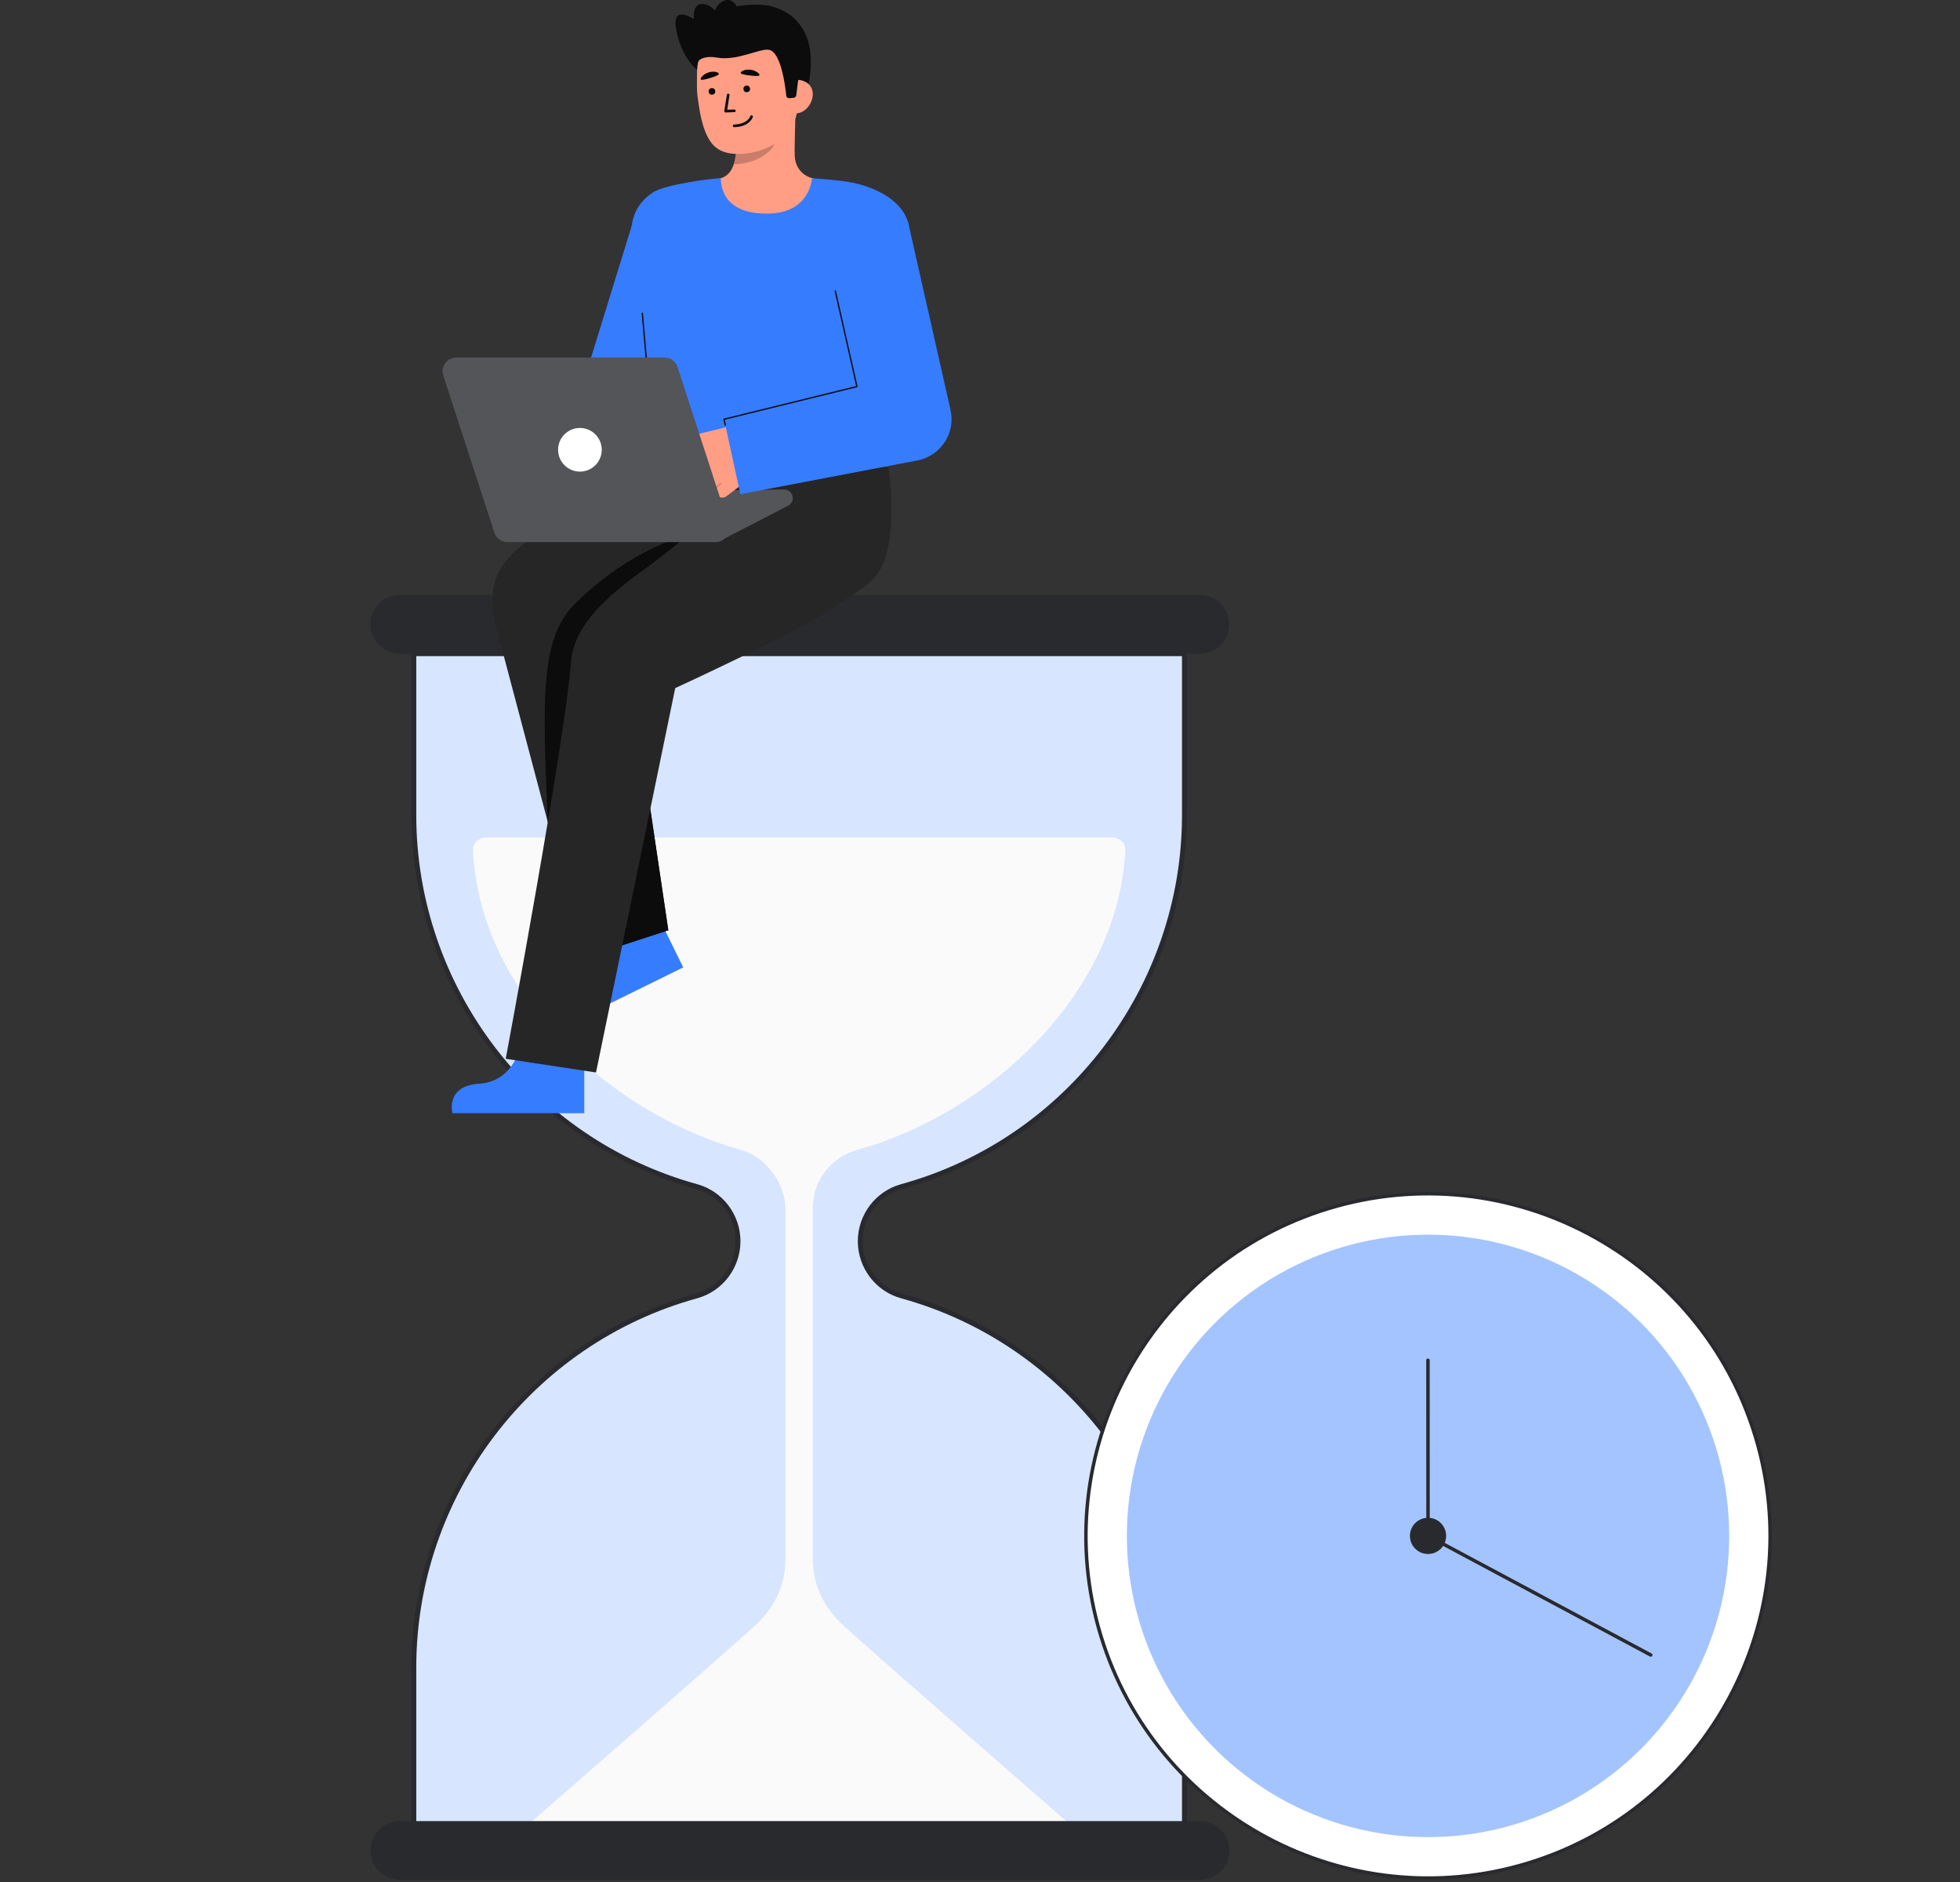 <svg id="Layer_2" data-name="Layer 2" xmlns="http://www.w3.org/2000/svg" viewBox="0 0 805.177 773.007" style="width: 100%; height: 100%;">
  <rect x="0" y="0" width="805.177" height="773.007" fill="#333333" stroke="none"/>
  <g id="Layer_2-2" data-name="Layer 2">
    <g>
      <path d="m126.601,773.007c-84.328,0-145.523-81.195-121.228-161.947,13.739-45.667,41.035-90.225,92.942-117.251,142.043-73.957,129.531-53.678,196.489-177.956,66.958-124.278,248.424-153.76,343.511-66.218,134.489,123.818,44.022,222.457,129.13,307.565.887.887,1.761,1.778,2.624,2.674,76.895,79.847,19.032,213.132-91.821,213.132H126.601Z" fill="#292a2e" opacity=".03"></path>
      <g>
        <path d="m486.571,334.729v-66.242s-316.568,0-316.568,0v66.241c0,72.826,49.183,134.154,116.144,152.603,10.085,2.778,17.032,12.007,17.032,22.468,0,10.462-6.948,19.691-17.032,22.469-66.962,18.448-116.144,79.778-116.144,152.603v66.242s316.568,0,316.568,0v-66.242c0-72.823-49.183-134.154-116.144-152.603-10.085-2.778-17.033-12.006-17.033-22.469,0-10.461,6.948-19.689,17.033-22.468,66.961-18.448,116.144-79.777,116.144-152.602" fill="#367cff"></path>
        <path d="m486.571,334.729v-66.242s-316.568,0-316.568,0v66.241c0,72.826,49.183,134.154,116.144,152.603,10.085,2.778,17.032,12.007,17.032,22.468,0,10.462-6.948,19.691-17.032,22.469-66.962,18.448-116.144,79.778-116.144,152.603v66.242s316.568,0,316.568,0v-66.242c0-72.823-49.183-134.154-116.144-152.603-10.085-2.778-17.033-12.006-17.033-22.469,0-10.461,6.948-19.689,17.033-22.468,66.961-18.448,116.144-79.777,116.144-152.602" fill="#fff" opacity=".8"></path>
        <path d="m487.571,752.112H169.004v-67.242c0-71.46,48.062-134.609,116.878-153.567,9.596-2.644,16.298-11.487,16.298-21.505s-6.702-18.86-16.298-21.503c-68.816-18.96-116.878-82.109-116.878-153.567v-67.241h318.567v67.242c0,71.458-48.062,134.607-116.878,153.565-9.597,2.644-16.299,11.487-16.299,21.504s6.702,18.861,16.299,21.505c68.816,18.959,116.878,82.109,116.878,153.567v67.242Zm-316.567-2h314.567v-65.242c0-70.561-47.458-132.917-115.409-151.639-10.461-2.882-17.768-12.518-17.768-23.433s7.307-20.55,17.768-23.432c67.951-18.721,115.409-81.076,115.409-151.638v-65.242H171.004v65.241c0,70.561,47.458,132.917,115.409,151.639,10.461,2.881,17.767,12.517,17.767,23.432s-7.306,20.551-17.767,23.433c-67.951,18.72-115.409,81.076-115.409,151.639v65.242Z" fill="#292a2e"></path>
        <path d="m504.962,256.429c0,3.331-1.352,6.342-3.534,8.53-2.12,2.114-5.033,3.454-8.253,3.521-.092.006-.178.006-.27.006H164.206c-.092,0-.178,0-.27-.006-6.533-.141-11.787-5.482-11.787-12.051,0-3.331,1.352-6.342,3.534-8.53,2.182-2.175,5.199-3.527,8.524-3.527h328.699c6.656,0,12.057,5.396,12.057,12.057Z" fill="#292a2e"></path>
        <path d="m333.879,639.993l.002-143.171c0-15.614,11.637-22.675,17.712-24.355,56.014-15.414,108.125-65.66,110.686-123.378.137-3.095-2.583-5.134-5.681-5.134H199.972c-3.098.003-5.818,2.039-5.681,5.134,2.561,57.717,54.672,107.963,110.686,123.378,7.927,2.193,17.716,11.907,17.716,24.714l-.002,142.822c0,10.298-3.879,19.046-11.161,26.328-6.014,6.014-96.561,84.78-96.561,84.78h226.632s-91.385-79.666-96.417-84.697c-7.282-7.282-11.305-16.123-11.305-26.421Z" fill="#fafafa"></path>
        <path d="m505.047,760.017c0,3.331-1.352,6.342-3.534,8.53-2.12,2.114-5.033,3.454-8.253,3.521-.092.006-.178.006-.27.006H164.291c-.092,0-.178,0-.27-.006-6.533-.141-11.787-5.482-11.787-12.051,0-3.331,1.352-6.342,3.534-8.53,2.182-2.175,5.199-3.527,8.524-3.527h328.699c6.656,0,12.057,5.396,12.057,12.057Z" fill="#292a2e"></path>
      </g>
      <g>
        <circle cx="586.641" cy="630.818" r="140.527" fill="#fff"></circle>
        <path d="m627.635,765.979c-74.528,22.604-153.551-19.639-176.155-94.167-22.604-74.528,19.639-153.55,94.167-176.154,74.528-22.604,153.55,19.639,176.154,94.167,22.604,74.528-19.639,153.55-94.167,176.154Zm-81.573-268.956c-73.775,22.376-115.592,100.6-93.216,174.376,22.376,73.775,100.601,115.592,174.376,93.216,73.775-22.376,115.592-100.6,93.216-174.376s-100.6-115.592-174.375-93.216Z" fill="#292a2e"></path>
        <circle cx="586.641" cy="630.818" r="123.722" fill="#367cff" opacity=".45"></circle>
        <circle cx="586.641" cy="630.818" r="7.439" fill="#292a2e"></circle>
        <path d="m678.348,680.424c-.175.053-.369.039-.543-.054l-91.5-48.924c-.232-.124-.377-.366-.377-.629l-.031-72.134c0-.393.319-.712.713-.713.394,0,.713.319.713.713l.031,71.707,91.123,48.723c.347.186.478.618.293.965-.093.174-.247.293-.422.346Z" fill="#292a2e"></path>
      </g>
      <g>
        <g>
          <path d="m214.06,429.098s-2.92,15.139-17.095,15.982c-14.174.844-11.101,12.135-11.101,12.135h54.166v-27.062s-25.971-1.056-25.971-1.056Z" fill="#367cff"></path>
          <path d="m244.964,383.565s4.062,14.873-8.284,21.887c-12.346,7.014-4.604,15.789-4.604,15.789l48.603-23.91-11.946-24.283-23.77,10.516Z" fill="#367cff"></path>
          <path d="m239.822,393.395l-36.623-138.18c-2.779-15.265,1.404-21.882,7.849-28.31,11.322-11.293,58.236-35.329,58.236-35.329l56.282-.154c14.923,0,29.595,14.716,29.595,29.639,0,14.923-15.171,27.579-30.095,27.579l-69.307,6.916,18.787,126.523-34.723,11.316Z" fill="#262626"></path>
          <polygon points="274.545 382.08 267.149 332.269 229.679 355.127 239.822 393.395 274.545 382.08" fill="#0c0c0c"></polygon>
          <path d="m283.039,219.538s-23.659,5.273-47.092,28.705c-14.207,14.207-13.042,39.917-10.911,89.365l23.273-34.375,25.526-46.038,9.204-37.657Z" fill="#0c0c0c"></path>
          <path d="m364.958,191.406l-38.222-.18-.015.503h-11.574s-28.99,26.678-52.332,43.488c-16.978,12.227-27.335,23.885-28.231,36.59-2.185,30.971-26.825,163.059-26.825,163.059l37.083,5.615,32.541-157.856s50.887-23.458,62.657-31.622c11.083-7.687,18.912-10.659,22.579-19.048,6.334-14.489,2.338-40.55,2.338-40.55Z" fill="#262626"></path>
        </g>
        <path d="m322.077,201.034l-62.007.821,34.783,20.774,28.943-14.946c3.261-1.75,1.982-6.699-1.718-6.65Z" fill="#292a2e"></path>
        <path d="m322.077,201.034l-62.007.821,34.783,20.774,28.943-14.946c3.261-1.75,1.982-6.699-1.718-6.65Z" fill="#fff" opacity=".2"></path>
        <path d="m260.425,89.794l-17.537,56.828-35.129,45.994,20.521,23.557,41.793-46.647c1.849-1.463,3.412-3.441,4.377-5.775l.651-1.576,24.138-58.405-38.814-13.975Z" fill="#367cff"></path>
        <g>
          <g>
            <path id="sk" d="m291.485,74.38c.11-.014,1.325,20.147,24.746,18.389,16.215-1.215,21.996-18.418,22.368-18.418-1.748-.372-3.909-.935-4.767-1.129-2.853-.643-6.414-2.997-7.237-7.955-.474-2.858.33-17.478.083-20.369l-24.889,5.555c.348,6.107,2.782,20.264-5.749,22.769-1.42.414-2.949.795-4.554,1.158Z" fill="#ff9e85"></path>
            <path id="sh" d="m301.439,67.437c.353-1.125.562-2.104.749-3.863.333-3.146.156-6.038-.163-8.985,5.028-.669,9.855-2.784,13.756-6.027.462,1.707,3.004,9.165,2.3,10.787-1.33,3.066-7.581,8.087-16.642,8.087Z" fill="#0c0c0c" opacity=".22"></path>
            <g>
              <path d="m286.639,28.945s-7.142-5.308-8.994-17.634c-1.434-9.544,7.425-3.42,7.425-3.42,0,0-.966-6.882,4.057-6.236,5.022.646,7.889,7.862,7.889,7.862" fill="#0c0c0c"></path>
              <path d="m315.076,2.267s24.924,2.484,16.174,36.297l-2.203.164-4.471.333" fill="#0c0c0c"></path>
              <path d="m306.157,63.063c9.812-.954,21.518-7.246,21.588-20.576l.063-12.028c.07-13.33-6.875-24.172-19.425-24.238h0c-12.551-.066-21.988,10.691-22.058,24.021l-.028,5.325c-.006,1.096.099,3.064.44,5.462.679,4.785,1.732,12.06,5.02,16.962,3.104,4.628,8.132,5.682,14.401,5.072Z" fill="#ff9e85"></path>
              <g>
                <g>
                  <circle id="e1_eye" cx="292.471" cy="37.542" r="1.368" transform="translate(-2.362 42.243) rotate(-8.228)" fill="#0a0a0a"></circle>
                  <g id="e1_n">
                    <path d="m301.752,46.049c.274-.04.479-.281.468-.563-.012-.302-.266-.537-.569-.525l-2.913.115.937-5.987c.046-.299-.158-.579-.457-.625-.298-.047-.578.157-.625.456l-1.04,6.644c-.025.162.023.326.132.449s.267.189.43.183l3.578-.141c.019,0,.039-.003.057-.005Z" fill="#0a0a0a"></path>
                  </g>
                  <g id="e1_m">
                    <path d="m303.276,52.093c4.911-.71,5.943-3.889,5.989-4.038.088-.289-.074-.595-.363-.684-.287-.089-.592.073-.683.36-.043.135-1.121,3.266-6.619,3.402-.309.006-.542.259-.534.561.008.302.259.541.561.534.593-.015,1.142-.062,1.649-.135Z" fill="#0a0a0a"></path>
                  </g>
                  <path id="e1_eb" d="m304.255,29.922c-.072.422,1.484.814,3.628,1.068s4.071.383,4.137-.146c.084-.668-1.673-1.96-3.817-2.214s-3.835.628-3.948,1.292Z" fill="#0a0a0a"></path>
                  <circle id="e1_eye-2" data-name="e1_eye" cx="306.769" cy="36.512" r="1.369" transform="translate(-2.068 44.279) rotate(-8.228)" fill="#0a0a0a"></circle>
                </g>
                <path id="e1_eb-2" data-name="e1_eb" d="m287.845,32.584c.106.415,1.686.142,3.749-.496s3.876-1.301,3.722-1.812c-.194-.645-2.111-1.191-4.174-.553s-3.464,2.208-3.298,2.861Z" fill="#0a0a0a"></path>
              </g>
              <path d="m326.944,46.545c3.814.02,6.927-4.044,6.947-7.858.02-3.814-3.061-5.934-6.875-5.954l-1.979,2.545-1.373,11.249,3.279.017Z" fill="#ff9e85"></path>
              <path d="m324.266,40.332c-.636.062-1.202-.398-1.267-1.034-.419-4.104-2.181-17.872-7.05-18.825-3.815-.747-13.01,4.724-21.578,3.157-3.748-.686-7.294.267-7.643,2.038-.138.701-2.545-9.341,3.259-17.019,4.621-6.113,19.88-7.944,26.842-6.003,19.279,5.375,10.98,30.912,10.98,30.912l-.695,5.586c-.067.539-.499.96-1.04,1.013l-1.809.176Z" fill="#0c0c0c"></path>
              <ellipse cx="298.098" cy="7.606" rx="7.686" ry="5.222" transform="translate(231.858 298.351) rotate(-78.627)" fill="#0c0c0c"></ellipse>
            </g>
          </g>
          <path d="m262.639,118.527c.734,8.624,5.939,62.426,6.644,73.048h95.633c.549-9.58,3.017-51.473,5.1-70.207,1.989-17.877,4.777-26.013,2.486-31.568-4.04-9.798-16.902-14.174-25.611-15.353-5.318-.72-13.317-1.236-13.317-1.236,0,0-.677,13.7-16.826,14.463-21.983,1.037-20.515-14.463-20.624-14.463-3.561,0-22.947,2.59-27.794,5.749-6.846,4.462-8.87,10.543-8.95,16.13-.092,6.433,2.423,13.656,3.257,23.437Z" fill="#367cff"></path>
          <path d="m267.488,170.375c-.139,0-.259-.107-.271-.249l-3.623-41.44c-.013-.15.098-.282.247-.295.153-.017.282.098.295.248l3.623,41.44c.013.15-.098.282-.247.295-.009,0-.016.001-.024.001Z" fill="#0c0c0c"></path>
          <g id="b_4_ha">
            <path d="m274.422,194.445l13.131-10.654-2.21.625c-1.484.356-3.08-.437-3.513-1.9-.462-1.561.482-3.169,2.044-3.544l27.586-6.71,2.373,8.787c1.508,5.583-.522,11.523-5.132,15.014l-10.222,7.713c-1.086.823-2.639.842-3.651-.069-.978-.881-1.177-2.202-.701-3.266-.042-.015-.084-.035-.115-.072-.059-.069-.072-.16-.049-.242l-1.883,1.426c-1.216.921-2.997.836-3.98-.331-.906-1.075-.865-2.603-.011-3.624-.031-.004-.056-.015-.084-.029l-.774.586c-1.086.823-2.639.842-3.651-.07-1.185-1.067-1.231-2.78-.312-3.899-.011-.016-.021-.033-.028-.051l-5.468,4.437c-1.14.925-2.814.751-3.739-.39-.925-1.14-.751-2.814.389-3.739Z" fill="#ff9e85"></path>
            <path id="b_4_ha_sh" d="m283.574,194.294c.028-.01.055-.025.08-.046l5.261-4.371c.112-.093.128-.26.034-.373-.093-.112-.26-.127-.373-.034l-5.261,4.371c-.112.093-.128.26-.034.373.073.088.191.117.293.08Z" fill="#0a0a0a" opacity=".2"></path>
            <path id="b_4_ha_sh-2" data-name="b_4_ha_sh" d="m288.211,197.595c.028-.01.054-.025.078-.044l4.162-3.403c.113-.093.13-.259.038-.372-.093-.113-.259-.131-.372-.038l-4.162,3.403c-.113.093-.13.259-.038.372.073.089.192.118.294.082Z" fill="#0a0a0a" opacity=".2"></path>
            <path id="b_4_ha_sh-3" data-name="b_4_ha_sh" d="m294.303,200.448c.029-.011.058-.027.083-.048l1.928-1.653c.111-.095.124-.262.029-.373-.095-.112-.262-.125-.373-.029l-1.928,1.653c-.111.095-.124.262-.029.373.074.086.19.113.291.077Z" fill="#0a0a0a" opacity=".2"></path>
          </g>
          <path d="m390.479,168.351l-.101-.447-17.454-77.205-34.533,7.807,13.624,60.263-54.578,13.413,6.717,30.796,72.73-13.874c.166-.032.405-.082.571-.119,9.294-2.101,15.125-11.339,13.024-20.633Z" fill="#367cff"></path>
          <path d="m297.171,172.238c-.03-.144.059-.286.202-.32l54.333-13.343-8.835-39.019c-.034-.147.059-.293.205-.326.147-.034.293.059.326.206l8.894,39.28c.033.145-.056.289-.201.324l-54.337,13.344s.364,1.588.467,2.121c.034.175-.136.266-.197.281-.066.016-.274.037-.329-.22-.125-.583-.528-2.328-.528-2.328Z" fill="#0c0c0c"></path>
          <g>
            <path d="m299.301,215.241l-20.984-64.503c-.756-2.325-2.924-3.899-5.369-3.899h-85.489c-3.836,0-6.556,3.744-5.369,7.392l20.984,64.503c.756,2.325,2.924,3.899,5.369,3.899h85.489c3.836,0,6.556-3.744,5.369-7.392Z" fill="#292a2e"></path>
            <path d="m299.301,215.241l-20.984-64.503c-.756-2.325-2.924-3.899-5.369-3.899h-85.489c-3.836,0-6.556,3.744-5.369,7.392l20.984,64.503c.756,2.325,2.924,3.899,5.369,3.899h85.489c3.836,0,6.556-3.744,5.369-7.392Z" fill="#fff" opacity=".2"></path>
            <circle cx="238.233" cy="184.736" r="8.966" fill="#fff"></circle>
          </g>
        </g>
      </g>
    </g>
  </g>
</svg>